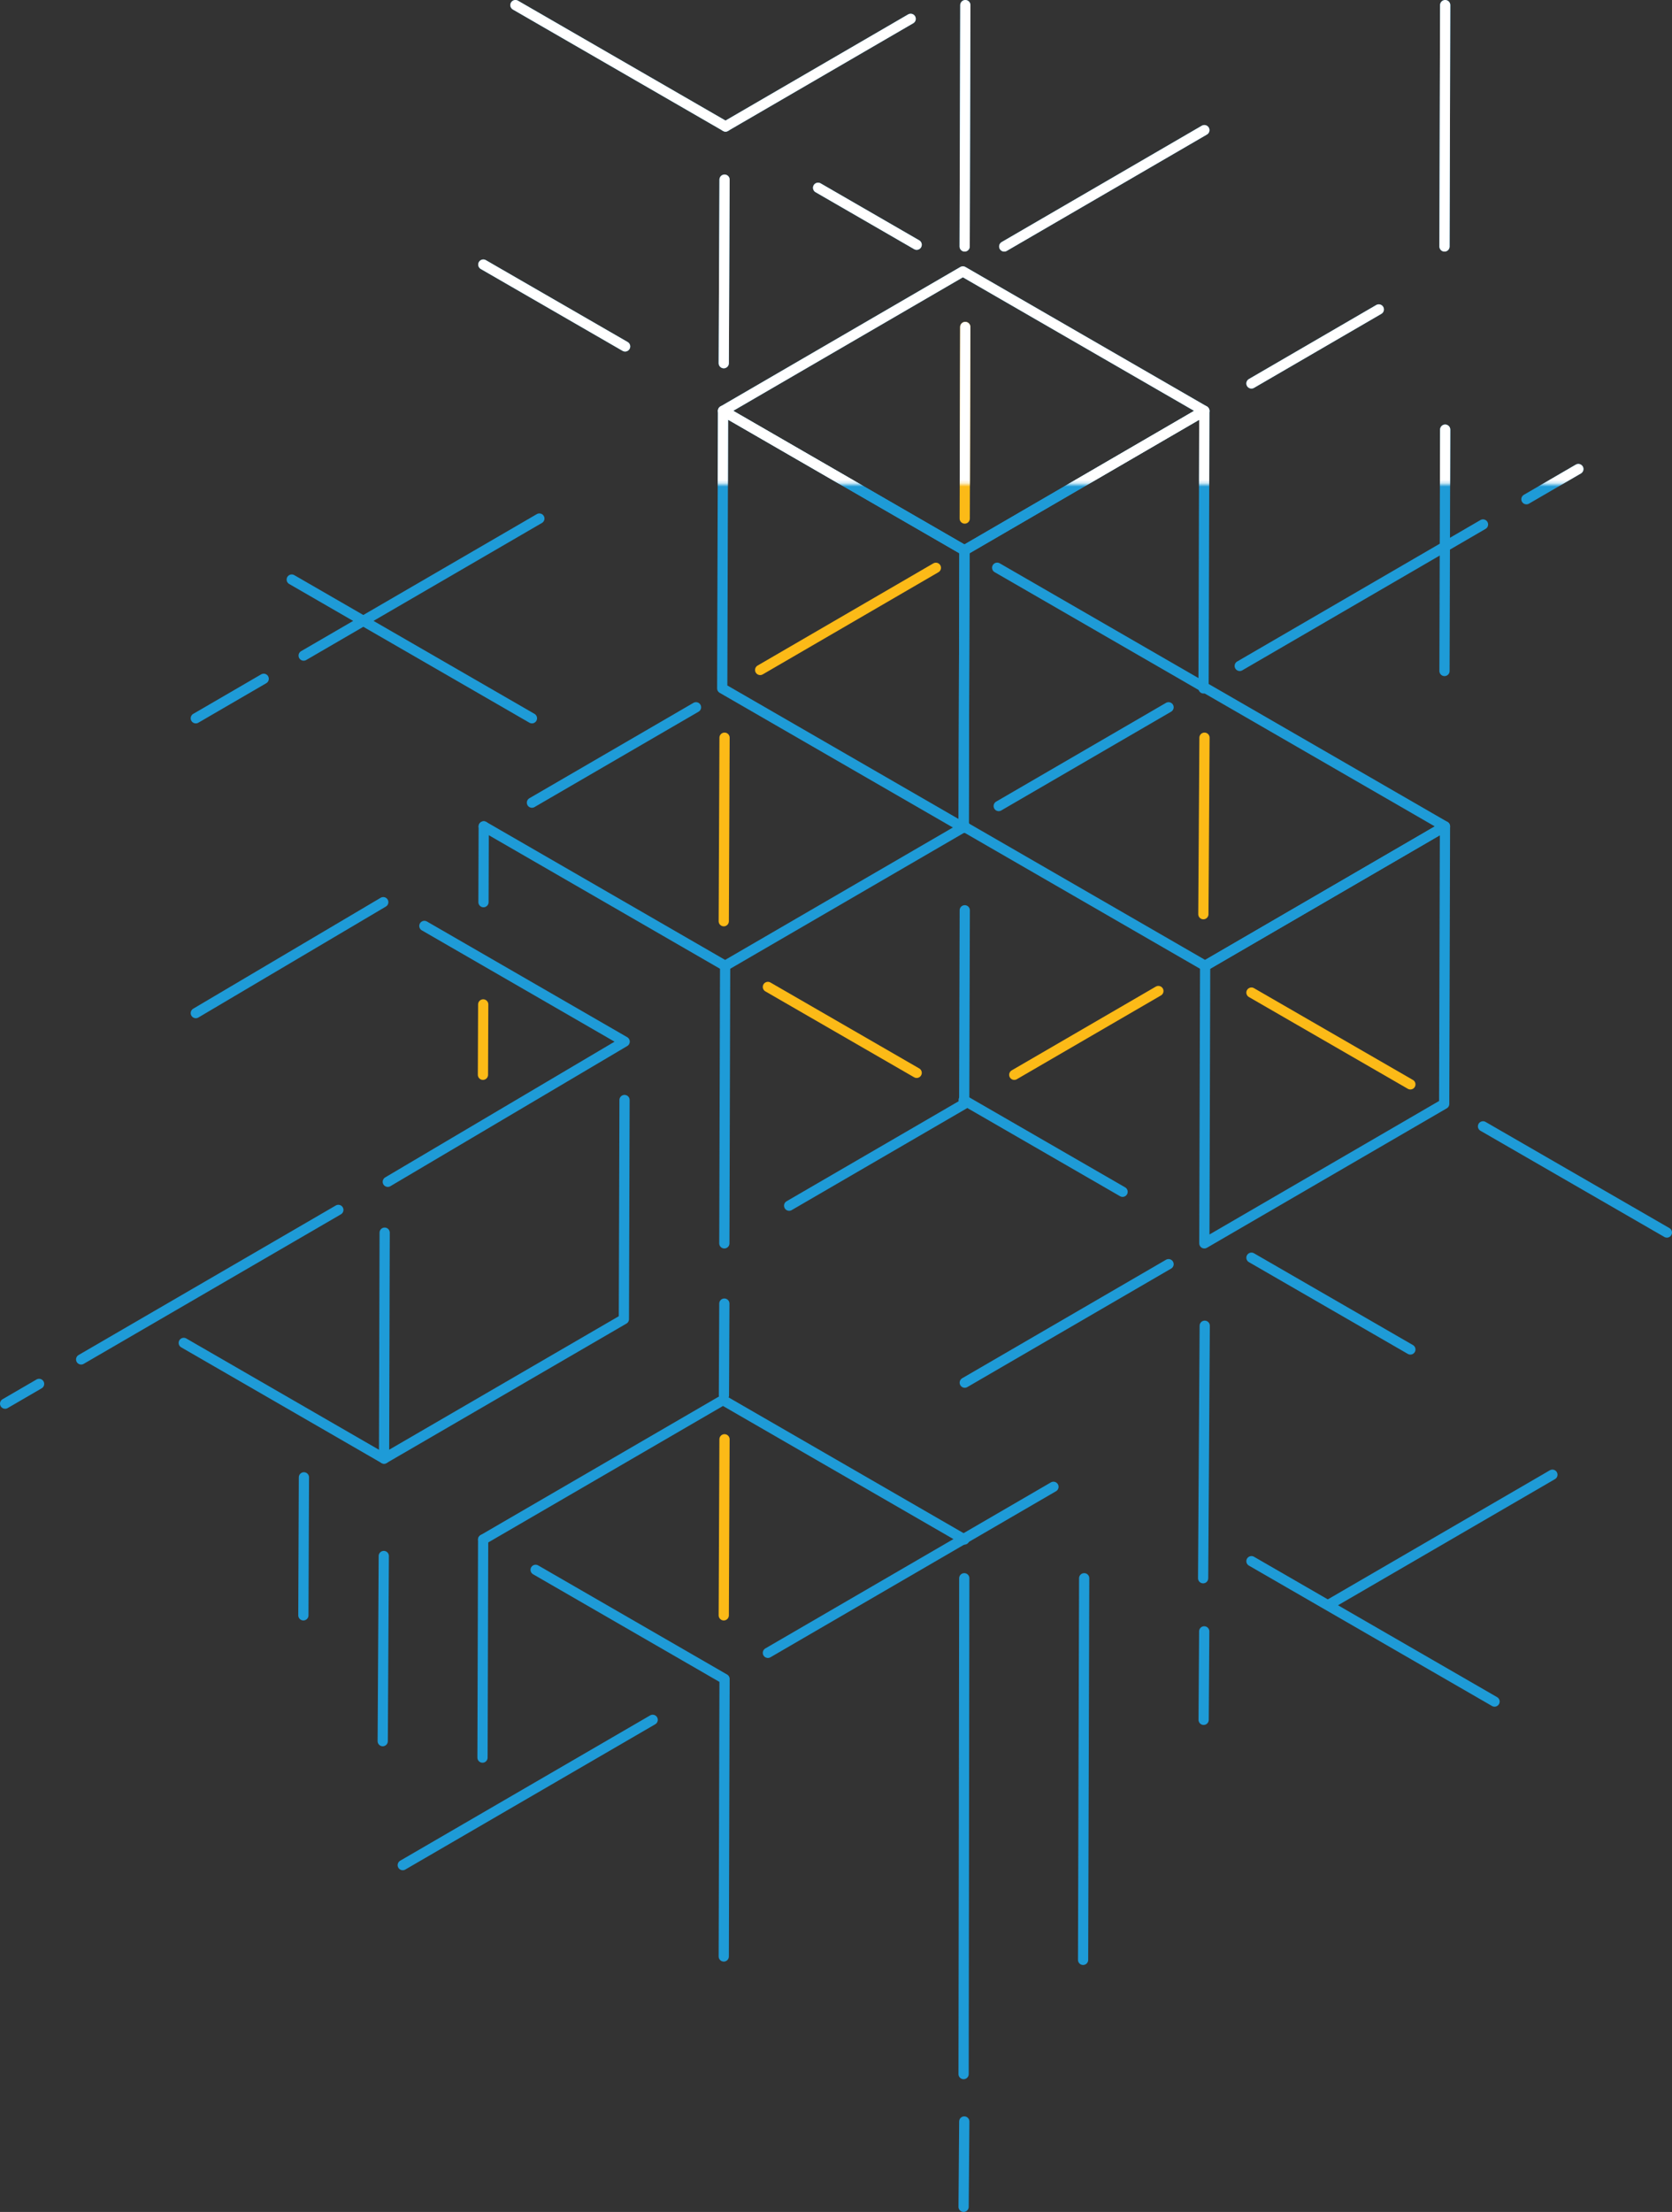 <svg xmlns="http://www.w3.org/2000/svg" xmlns:xlink="http://www.w3.org/1999/xlink" viewBox="0 0 491 649.28"><rect x="0" y="0" width="491" height="649.28" fill="#333333" stroke="none"/><defs><style>.cls-1{fill:#fff;}.cls-2,.cls-3,.cls-6{fill:none;stroke-linecap:round;stroke-linejoin:round;stroke-width:3px;}.cls-2{stroke:#1e9bd7;}.cls-3{stroke:#fcba17;}.cls-4{isolation:isolate;}.cls-5{mask:url(#mask);}.cls-6{stroke:#fff;}</style><mask id="mask" x="0" y="-1.67" width="491" height="650.94" maskUnits="userSpaceOnUse"><rect class="cls-1" x="99.36" y="-1.67" width="375.81" height="143.77"/></mask></defs><title>資產 42</title><g id="圖層_2" data-name="圖層 2"><g id="sandwich"><line class="cls-2" x1="283.17" y1="622.73" x2="282.97" y2="647.78"/><line class="cls-2" x1="353.78" y1="389.15" x2="353.31" y2="463.27"/><line class="cls-2" x1="353.63" y1="478.86" x2="353.46" y2="504.83"/><line class="cls-2" x1="89.17" y1="192.44" x2="158.39" y2="152.21"/><line class="cls-3" x1="274.83" y1="166.67" x2="223.23" y2="196.66"/><polyline class="cls-2" points="141.88 451.9 212.31 410.97 283.2 451.9"/><line class="cls-2" x1="283.17" y1="463.27" x2="282.97" y2="608.82"/><polyline class="cls-2" points="157.29 460.8 212.77 492.83 212.54 574.29"/><line class="cls-2" x1="141.69" y1="515.92" x2="141.88" y2="451.9"/><polyline class="cls-2" points="283.38 242.57 212.94 283.5 142.05 242.57"/><polyline class="cls-2" points="283.31 267.2 283.15 324.04 231.74 353.91"/><line class="cls-3" x1="141.82" y1="315.49" x2="141.9" y2="294.83"/><line class="cls-2" x1="212.94" y1="283.5" x2="212.71" y2="364.97"/><line class="cls-2" x1="141.98" y1="264.82" x2="142.05" y2="242.57"/><polyline class="cls-2" points="353.44 201.64 424.33 242.57 353.9 283.5 283 242.57"/><polygon class="cls-2" points="424.33 242.57 424.1 324.04 353.67 364.97 353.9 283.5 424.33 242.57"/><g class="cls-4"><polygon class="cls-2" points="353.66 120.6 283.22 161.54 212.33 120.6 282.76 79.67 353.66 120.6"/><polyline class="cls-2" points="282.99 243 283.22 161.54 353.66 120.6 353.43 202.07"/><polygon class="cls-2" points="283.22 161.54 282.99 243 212.09 202.07 212.33 120.6 283.22 161.54"/></g><g class="cls-4"><line class="cls-2" x1="267.43" y1="5.53" x2="213.06" y2="37.12"/><line class="cls-2" x1="151.36" y1="1.5" x2="213.06" y2="37.12"/><line class="cls-2" x1="183.57" y1="101.69" x2="141.93" y2="77.66"/></g><line class="cls-2" x1="57.5" y1="297.38" x2="112.55" y2="264.82"/><polyline class="cls-2" points="124.62 271.79 183.44 305.75 113.88 346.9"/><polyline class="cls-2" points="183.4 322.89 183.21 387.22 112.78 428.15"/><polyline class="cls-2" points="112.96 361.83 112.78 428.15 53.96 394.19"/><line class="cls-2" x1="283.48" y1="1.5" x2="283.28" y2="72.35"/><line class="cls-2" x1="424.39" y1="126.11" x2="424.19" y2="196.96"/><line class="cls-2" x1="424.39" y1="1.5" x2="424.19" y2="72.35"/><line class="cls-2" x1="57.5" y1="210.84" x2="77.44" y2="199.25"/><line class="cls-3" x1="283.46" y1="95.98" x2="283.3" y2="152.21"/><line class="cls-3" x1="212.54" y1="270.41" x2="212.77" y2="216.54"/><line class="cls-2" x1="204.39" y1="207.61" x2="156.21" y2="235.61"/><line class="cls-2" x1="212.54" y1="106.61" x2="212.77" y2="52.73"/><line class="cls-2" x1="292.83" y1="166.65" x2="353.44" y2="201.64"/><line class="cls-2" x1="293.28" y1="236.6" x2="343.16" y2="207.61"/><line class="cls-3" x1="353.71" y1="216.54" x2="353.38" y2="268.35"/><line class="cls-3" x1="340.17" y1="290.9" x2="297.85" y2="315.49"/><line class="cls-3" x1="414.17" y1="318.3" x2="367.5" y2="291.36"/><line class="cls-2" x1="414.17" y1="396.12" x2="367.5" y2="369.18"/><line class="cls-2" x1="438.89" y1="499.47" x2="367.5" y2="458.26"/><line class="cls-2" x1="329.66" y1="349.83" x2="282.99" y2="322.89"/><line class="cls-2" x1="489.5" y1="361.79" x2="435.5" y2="330.62"/><line class="cls-2" x1="364.06" y1="195.47" x2="435.5" y2="153.95"/><line class="cls-2" x1="294.9" y1="72.35" x2="353.67" y2="38.2"/><line class="cls-2" x1="448.25" y1="146.54" x2="463.5" y2="137.68"/><line class="cls-2" x1="212.59" y1="409.59" x2="212.71" y2="382.65"/><line class="cls-3" x1="212.54" y1="474.16" x2="212.76" y2="422.48"/><line class="cls-2" x1="156.21" y1="210.84" x2="85.67" y2="170.12"/><line class="cls-2" x1="309.36" y1="436.43" x2="225.5" y2="485.17"/><line class="cls-2" x1="191.67" y1="504.83" x2="118.27" y2="547.48"/><line class="cls-2" x1="343.16" y1="371.08" x2="283.31" y2="405.86"/><line class="cls-2" x1="99.36" y1="355.15" x2="23.83" y2="399.04"/><line class="cls-2" x1="11.48" y1="406.22" x2="1.5" y2="412.02"/><line class="cls-2" x1="89.09" y1="474.16" x2="89.25" y2="433.65"/><line class="cls-2" x1="112.39" y1="511.09" x2="112.7" y2="456.74"/><line class="cls-3" x1="269.19" y1="314.92" x2="225.5" y2="289.7"/><line class="cls-2" x1="318.38" y1="463.27" x2="318.06" y2="575.29"/><line class="cls-2" x1="455.88" y1="432.88" x2="390.83" y2="470.68"/><line class="cls-2" x1="367.5" y1="112.56" x2="404.9" y2="90.83"/><line class="cls-2" x1="240.24" y1="55.12" x2="269.19" y2="71.84"/><g class="cls-5"><line class="cls-6" x1="283.17" y1="622.73" x2="282.97" y2="647.78"/><line class="cls-6" x1="353.78" y1="389.15" x2="353.31" y2="463.27"/><line class="cls-6" x1="353.63" y1="478.86" x2="353.46" y2="504.83"/><line class="cls-6" x1="89.17" y1="192.44" x2="158.39" y2="152.21"/><line class="cls-6" x1="274.83" y1="166.67" x2="223.23" y2="196.66"/><polyline class="cls-6" points="141.88 451.9 212.31 410.97 283.2 451.9"/><line class="cls-6" x1="283.17" y1="463.27" x2="282.97" y2="608.82"/><polyline class="cls-6" points="157.29 460.8 212.77 492.83 212.54 574.29"/><line class="cls-6" x1="141.69" y1="515.92" x2="141.88" y2="451.9"/><polyline class="cls-6" points="283.38 242.57 212.94 283.5 142.05 242.57"/><polyline class="cls-6" points="283.31 267.2 283.15 324.04 231.74 353.91"/><line class="cls-6" x1="141.82" y1="315.49" x2="141.9" y2="294.83"/><line class="cls-6" x1="212.94" y1="283.5" x2="212.71" y2="364.97"/><line class="cls-6" x1="141.98" y1="264.82" x2="142.05" y2="242.57"/><polyline class="cls-6" points="353.44 201.64 424.33 242.57 353.9 283.5 283 242.57"/><polygon class="cls-6" points="424.33 242.57 424.1 324.04 353.67 364.97 353.9 283.5 424.33 242.57"/><g class="cls-4"><polygon class="cls-6" points="353.66 120.6 283.22 161.54 212.33 120.6 282.76 79.67 353.66 120.6"/><polyline class="cls-6" points="282.99 243 283.22 161.54 353.66 120.6 353.43 202.07"/><polygon class="cls-6" points="283.22 161.54 282.99 243 212.09 202.07 212.33 120.6 283.22 161.54"/></g><g class="cls-4"><line class="cls-6" x1="267.43" y1="5.53" x2="213.06" y2="37.12"/><line class="cls-6" x1="151.36" y1="1.5" x2="213.06" y2="37.12"/><line class="cls-6" x1="183.57" y1="101.69" x2="141.93" y2="77.66"/></g><line class="cls-6" x1="57.5" y1="297.38" x2="112.55" y2="264.82"/><polyline class="cls-6" points="124.62 271.79 183.44 305.75 113.88 346.9"/><polyline class="cls-6" points="183.4 322.89 183.21 387.22 112.78 428.15"/><polyline class="cls-6" points="112.96 361.83 112.78 428.15 53.96 394.19"/><line class="cls-6" x1="283.48" y1="1.5" x2="283.28" y2="72.35"/><line class="cls-6" x1="424.39" y1="126.11" x2="424.19" y2="196.96"/><line class="cls-6" x1="424.39" y1="1.5" x2="424.19" y2="72.35"/><line class="cls-6" x1="57.5" y1="210.84" x2="77.44" y2="199.25"/><line class="cls-6" x1="283.46" y1="95.98" x2="283.3" y2="152.21"/><line class="cls-6" x1="212.54" y1="270.41" x2="212.77" y2="216.54"/><line class="cls-6" x1="204.39" y1="207.61" x2="156.21" y2="235.61"/><line class="cls-6" x1="212.54" y1="106.61" x2="212.77" y2="52.73"/><line class="cls-6" x1="292.83" y1="166.65" x2="353.44" y2="201.64"/><line class="cls-6" x1="293.28" y1="236.6" x2="343.16" y2="207.61"/><line class="cls-6" x1="353.71" y1="216.54" x2="353.38" y2="268.35"/><line class="cls-6" x1="340.17" y1="290.9" x2="297.85" y2="315.49"/><line class="cls-6" x1="414.17" y1="318.3" x2="367.5" y2="291.36"/><line class="cls-6" x1="414.17" y1="396.12" x2="367.5" y2="369.18"/><line class="cls-6" x1="438.89" y1="499.47" x2="367.5" y2="458.26"/><line class="cls-6" x1="329.66" y1="349.83" x2="282.99" y2="322.89"/><line class="cls-6" x1="489.5" y1="361.79" x2="435.5" y2="330.62"/><line class="cls-6" x1="364.06" y1="195.47" x2="435.5" y2="153.95"/><line class="cls-6" x1="294.9" y1="72.35" x2="353.67" y2="38.2"/><line class="cls-6" x1="448.25" y1="146.54" x2="463.5" y2="137.68"/><line class="cls-6" x1="212.59" y1="409.59" x2="212.71" y2="382.65"/><line class="cls-6" x1="212.54" y1="474.16" x2="212.76" y2="422.48"/><line class="cls-6" x1="156.21" y1="210.84" x2="85.67" y2="170.12"/><line class="cls-6" x1="309.36" y1="436.43" x2="225.5" y2="485.17"/><line class="cls-6" x1="191.67" y1="504.83" x2="118.27" y2="547.48"/><line class="cls-6" x1="343.16" y1="371.08" x2="283.31" y2="405.86"/><line class="cls-6" x1="99.36" y1="355.15" x2="23.83" y2="399.04"/><line class="cls-6" x1="11.48" y1="406.22" x2="1.5" y2="412.02"/><line class="cls-6" x1="89.09" y1="474.16" x2="89.25" y2="433.65"/><line class="cls-6" x1="112.39" y1="511.09" x2="112.7" y2="456.74"/><line class="cls-6" x1="269.19" y1="314.92" x2="225.5" y2="289.7"/><line class="cls-6" x1="318.38" y1="463.27" x2="318.06" y2="575.29"/><line class="cls-6" x1="455.88" y1="432.88" x2="390.83" y2="470.68"/><line class="cls-6" x1="367.5" y1="112.56" x2="404.9" y2="90.83"/><line class="cls-6" x1="240.24" y1="55.12" x2="269.19" y2="71.84"/></g></g></g></svg>
